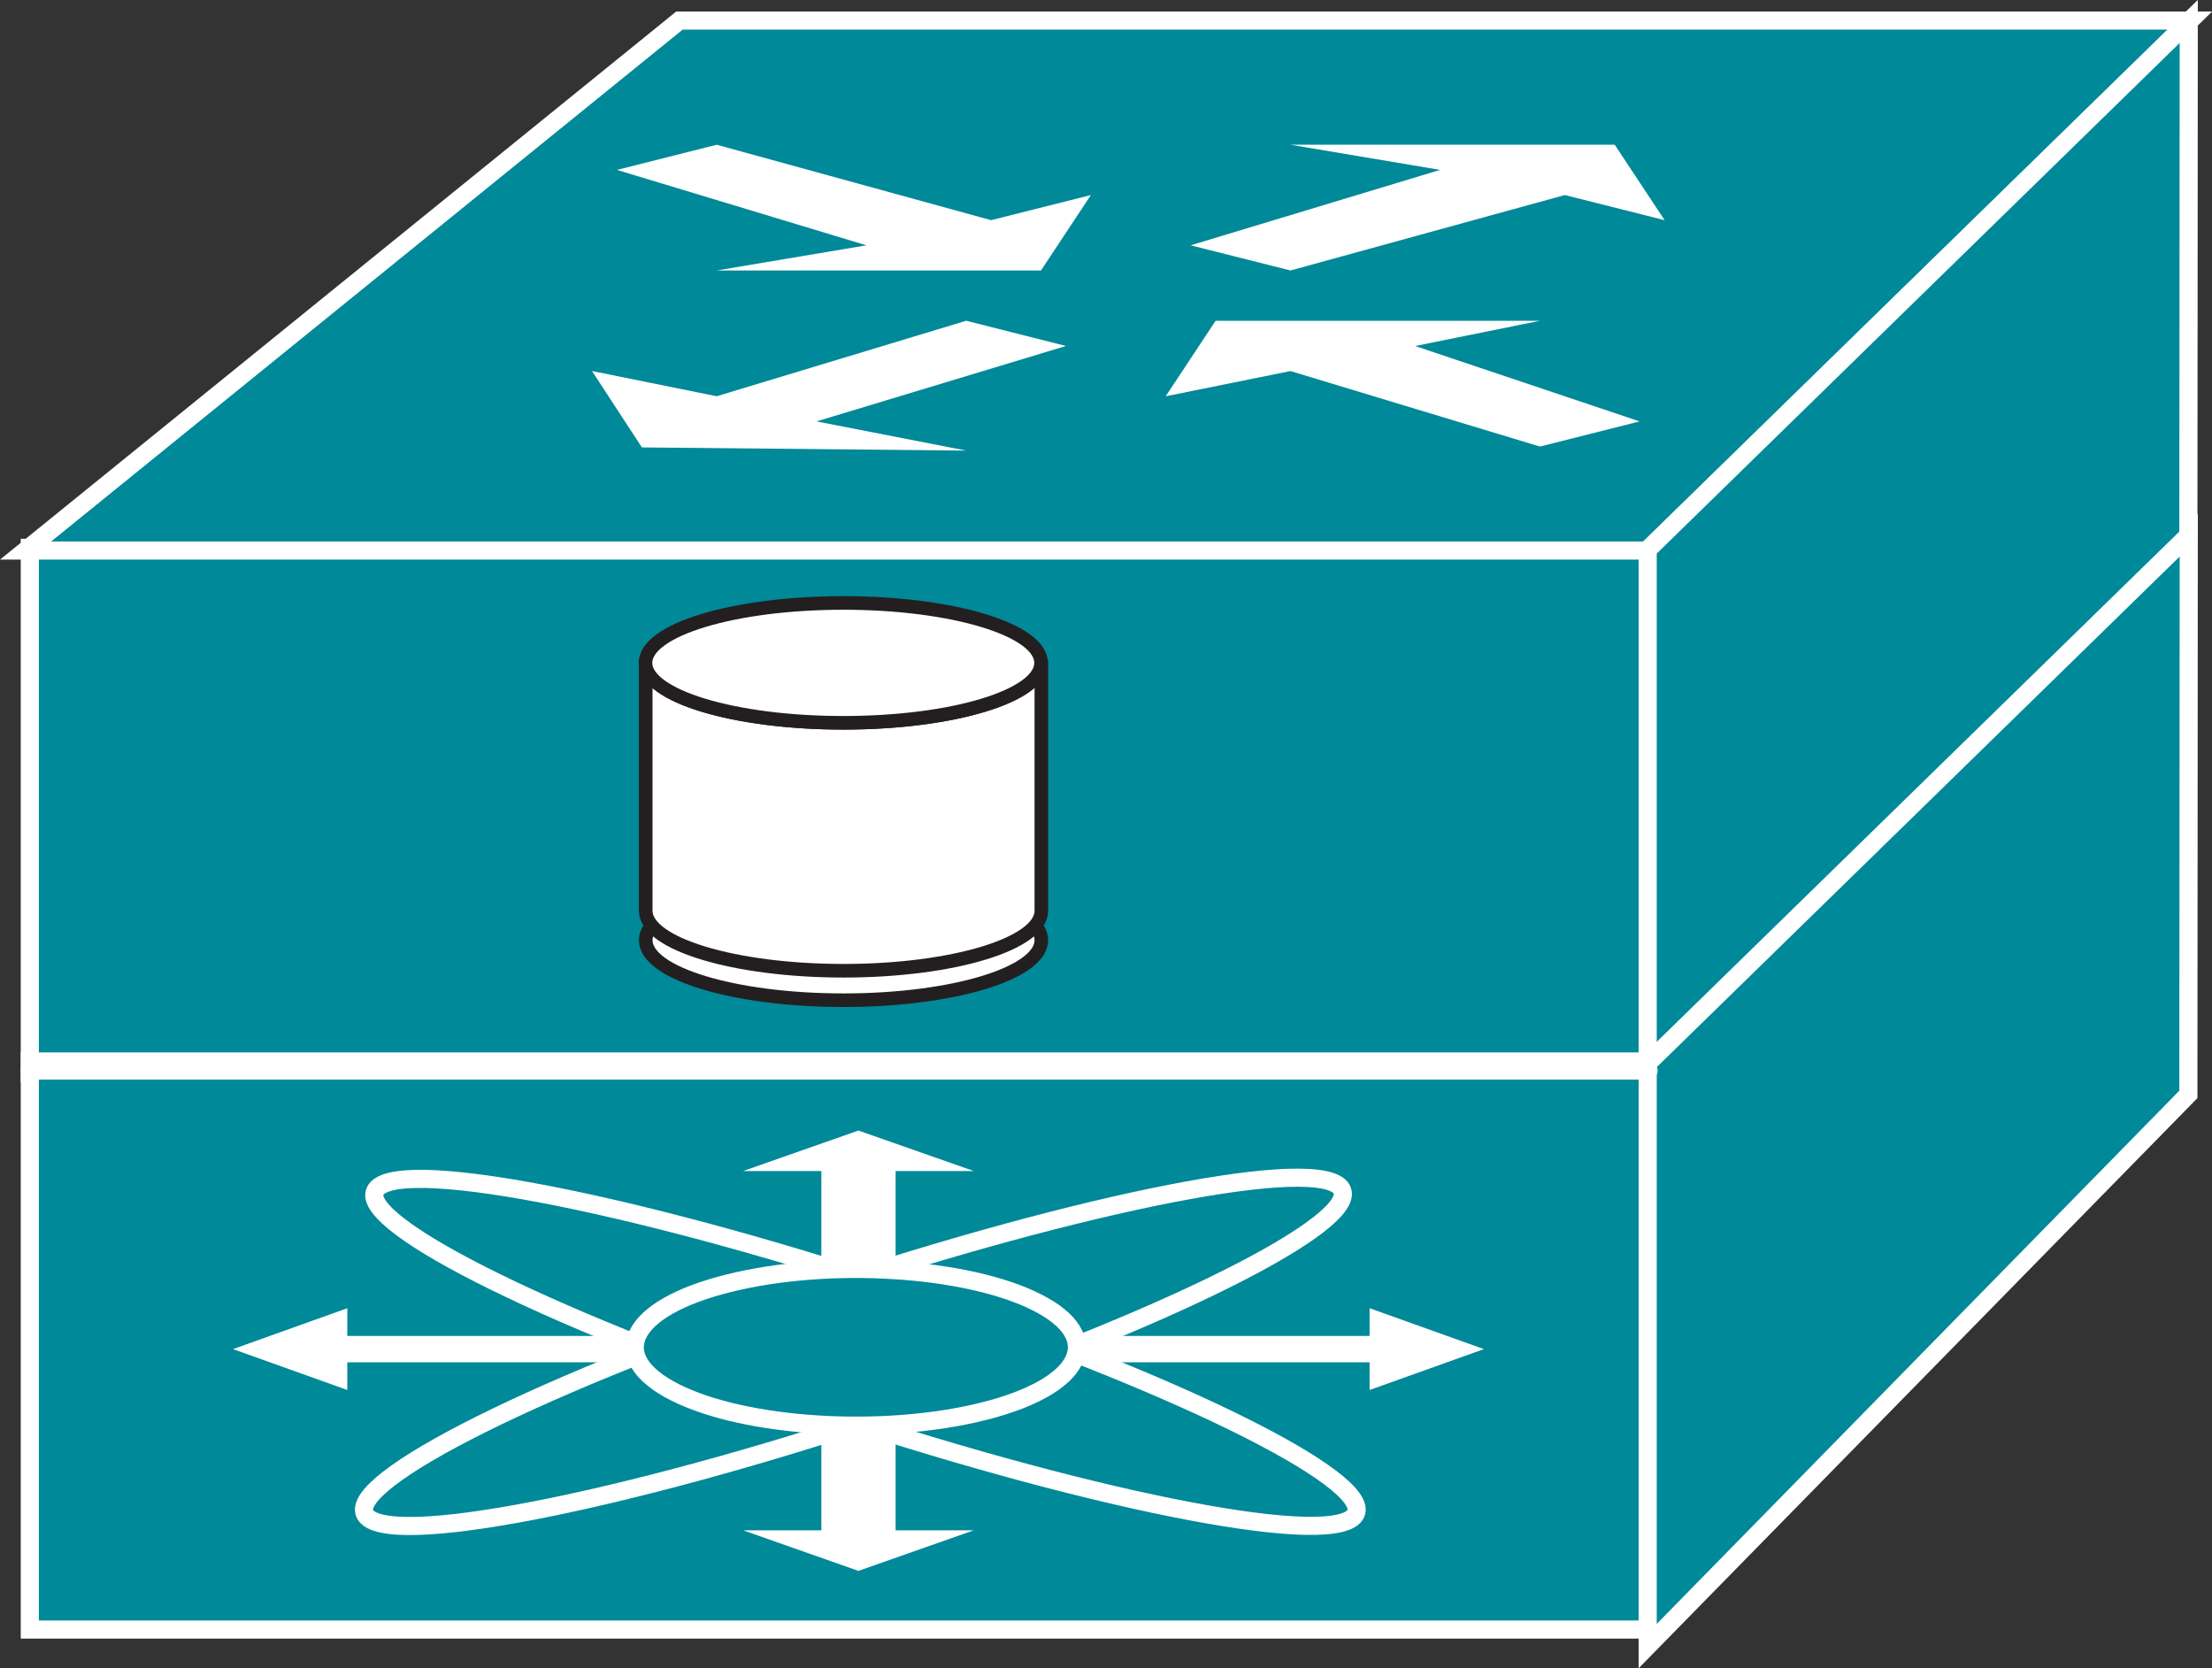 <?xml version="1.0" encoding="UTF-8" standalone="no"?>
<svg
   xmlns:dc="http://purl.org/dc/elements/1.1/"
   xmlns:cc="http://creativecommons.org/ns#"
   xmlns:rdf="http://www.w3.org/1999/02/22-rdf-syntax-ns#"
   xmlns:svg="http://www.w3.org/2000/svg"
   xmlns="http://www.w3.org/2000/svg"
   xmlns:sodipodi="http://sodipodi.sourceforge.net/DTD/sodipodi-0.dtd"
   xmlns:inkscape="http://www.inkscape.org/namespaces/inkscape"
   viewBox="0 0 65.08 49.08"
   height="49.08"
   width="65.08"
   xml:space="preserve"
   id="svg2"
   version="1.1"
   sodipodi:docname="iscsi_router.svg"
   inkscape:version="0.92.3 (2405546, 2018-03-11)"><rect x="0" y="0" width="65.08" height="49.08" fill="#333333" stroke="none"/><sodipodi:namedview
     pagecolor="#ffffff"
     bordercolor="#666666"
     borderopacity="1"
     objecttolerance="10"
     gridtolerance="10"
     guidetolerance="10"
     inkscape:pageopacity="0"
     inkscape:pageshadow="2"
     inkscape:window-width="1551"
     inkscape:window-height="836"
     id="namedview36"
     showgrid="false"
     inkscape:zoom="13.600423"
     inkscape:cx="32.955933"
     inkscape:cy="24.540001"
     inkscape:window-x="49"
     inkscape:window-y="27"
     inkscape:window-maximized="1"
     inkscape:current-layer="svg2" /><defs
     id="defs6" /><g
     id="g931"><path
       inkscape:connector-curvature="0"
       d="M 0.877,31.578 H 48.503 V 16.117 H 0.877 Z"
       style="fill:#008998;fill-opacity:1;fill-rule:nonzero;stroke:none;stroke-width:0.133"
       id="path14" /><path
       inkscape:connector-curvature="0"
       d="M 48.503,31.578 V 16.117 H 0.877 V 31.578 Z"
       style="fill:none;stroke:#ffffff;stroke-width:0.533;stroke-linecap:butt;stroke-linejoin:miter;stroke-miterlimit:4;stroke-dasharray:none;stroke-opacity:1"
       id="path16" /><path
       inkscape:connector-curvature="0"
       d="M 0.753,16.196 19.99,0.605 H 64.43 L 48.458,16.196 H 0.753"
       style="fill:#008998;fill-opacity:1;fill-rule:nonzero;stroke:none;stroke-width:0.133"
       id="path18" /><path
       inkscape:connector-curvature="0"
       d="M 0.753,16.196 19.99,0.605 H 64.43 L 48.458,16.196 Z"
       style="fill:none;stroke:#ffffff;stroke-width:0.533;stroke-linecap:butt;stroke-linejoin:miter;stroke-miterlimit:4;stroke-dasharray:none;stroke-opacity:1"
       id="path20" /><path
       inkscape:connector-curvature="0"
       d="M 48.477,32.066 64.385,15.834 64.396,0.631 48.477,16.172 V 32.066"
       style="fill:#008998;fill-opacity:1;fill-rule:nonzero;stroke:none;stroke-width:0.133"
       id="path22" /><path
       inkscape:connector-curvature="0"
       d="M 48.477,32.066 64.385,15.834 64.396,0.631 48.477,16.172 Z"
       style="fill:none;stroke:#ffffff;stroke-width:0.533;stroke-linecap:butt;stroke-linejoin:miter;stroke-miterlimit:4;stroke-dasharray:none;stroke-opacity:1"
       id="path24" /><path
       inkscape:connector-curvature="0"
       d="M 0.877,47.939 H 48.503 v -16.712 H 0.877 Z"
       style="fill:#008998;fill-opacity:1;fill-rule:nonzero;stroke:none;stroke-width:0.133"
       id="path26" /><path
       inkscape:connector-curvature="0"
       d="M 48.503,47.939 V 31.227 H 0.877 v 16.712 z"
       style="fill:none;stroke:#ffffff;stroke-width:0.533;stroke-linecap:butt;stroke-linejoin:miter;stroke-miterlimit:4;stroke-dasharray:none;stroke-opacity:1"
       id="path28" /><path
       inkscape:connector-curvature="0"
       d="M 48.477,48.426 64.385,32.196 64.396,15.74 48.477,31.282 v 17.144"
       style="fill:#008998;fill-opacity:1;fill-rule:nonzero;stroke:none;stroke-width:0.133"
       id="path30" /><path
       inkscape:connector-curvature="0"
       d="M 48.477,48.426 64.385,32.196 64.396,15.74 48.477,31.282 Z"
       style="fill:none;stroke:#ffffff;stroke-width:0.533;stroke-linecap:butt;stroke-linejoin:miter;stroke-miterlimit:4;stroke-dasharray:none;stroke-opacity:1"
       id="path32" /><path
       inkscape:connector-curvature="0"
       d="m 35.031,7.217 2.937,0.74 8.071,-2.219 2.936,0.739 -1.468,-2.219 h -9.539 l 4.402,0.74 -7.339,2.219"
       style="fill:#ffffff;fill-opacity:1;fill-rule:nonzero;stroke:none;stroke-width:0.133"
       id="path34" /><path
       inkscape:connector-curvature="0"
       d="m 18.153,4.998 2.933,-0.74 8.074,2.219 2.935,-0.739 -1.468,2.219 h -9.542 l 4.405,-0.74 -7.339,-2.219"
       style="fill:#ffffff;fill-opacity:1;fill-rule:nonzero;stroke:none;stroke-width:0.133"
       id="path36" /><path
       inkscape:connector-curvature="0"
       d="m 48.241,12.397 -2.935,0.74 -7.339,-2.221 -3.671,0.742 1.469,-2.221 h 9.541 l -3.671,0.742 6.606,2.219"
       style="fill:#ffffff;fill-opacity:1;fill-rule:nonzero;stroke:none;stroke-width:0.133"
       id="path38" /><path
       inkscape:connector-curvature="0"
       d="m 31.362,10.178 -2.935,-0.742 -7.341,2.221 -3.668,-0.742 1.467,2.247 9.542,0.094 -4.404,-0.859 7.339,-2.219"
       style="fill:#ffffff;fill-opacity:1;fill-rule:nonzero;stroke:none;stroke-width:0.133"
       id="path40" /><path
       inkscape:connector-curvature="0"
       d="m 24.819,29.425 c 3.213,0 5.819,-0.792 5.819,-1.766 0,-0.975 -2.606,-1.764 -5.819,-1.764 -3.215,0 -5.821,0.789 -5.821,1.764 0,0.974 2.606,1.766 5.821,1.766"
       style="fill:#ffffff;fill-opacity:1;fill-rule:nonzero;stroke:none;stroke-width:0.133"
       id="path42" /><path
       inkscape:connector-curvature="0"
       d="m 24.819,29.425 c 3.213,0 5.819,-0.792 5.819,-1.766 0,-0.975 -2.606,-1.764 -5.819,-1.764 -3.215,0 -5.821,0.789 -5.821,1.764 0,0.974 2.606,1.766 5.821,1.766 z"
       style="fill:none;stroke:#231f20;stroke-width:0.4;stroke-linecap:round;stroke-linejoin:round;stroke-miterlimit:4;stroke-dasharray:none;stroke-opacity:1"
       id="path44" /><path
       inkscape:connector-curvature="0"
       d="m 30.638,19.5 c 0,0.975 -2.606,1.764 -5.819,1.764 -3.215,0 -5.821,-0.789 -5.821,-1.764 v 7.294 c 0,0.974 2.606,1.764 5.821,1.764 3.213,0 5.819,-0.79 5.819,-1.764 v -7.294"
       style="fill:#ffffff;fill-opacity:1;fill-rule:nonzero;stroke:none;stroke-width:0.133"
       id="path46" /><path
       inkscape:connector-curvature="0"
       d="m 30.638,19.5 c 0,0.975 -2.606,1.764 -5.819,1.764 -3.215,0 -5.821,-0.789 -5.821,-1.764 v 7.294 c 0,0.974 2.606,1.764 5.821,1.764 3.213,0 5.819,-0.79 5.819,-1.764 z"
       style="fill:none;stroke:#231f20;stroke-width:0.4;stroke-linecap:round;stroke-linejoin:round;stroke-miterlimit:4;stroke-dasharray:none;stroke-opacity:1"
       id="path48" /><path
       inkscape:connector-curvature="0"
       d="m 24.811,21.264 c 3.214,0 5.819,-0.789 5.819,-1.764 0,-0.973 -2.605,-1.762 -5.819,-1.762 -3.215,0 -5.82,0.789 -5.82,1.762 0,0.975 2.605,1.764 5.82,1.764"
       style="fill:#ffffff;fill-opacity:1;fill-rule:nonzero;stroke:none;stroke-width:0.133"
       id="path50" /><path
       inkscape:connector-curvature="0"
       d="m 24.811,21.264 c 3.214,0 5.819,-0.789 5.819,-1.764 0,-0.973 -2.605,-1.762 -5.819,-1.762 -3.215,0 -5.82,0.789 -5.82,1.762 0,0.975 2.605,1.764 5.82,1.764 z"
       style="fill:none;stroke:#231f20;stroke-width:0.4;stroke-linecap:round;stroke-linejoin:round;stroke-miterlimit:4;stroke-dasharray:none;stroke-opacity:1"
       id="path52" /><path
       inkscape:connector-curvature="0"
       d="M 0.877,31.495 H 48.503"
       style="fill:none;stroke:#ffffff;stroke-width:0.533;stroke-linecap:round;stroke-linejoin:round;stroke-miterlimit:4;stroke-dasharray:none;stroke-opacity:1"
       id="path54" /><path
       inkscape:connector-curvature="0"
       d="m 19.128,39.301 h -8.91 v -0.815 l -3.362,1.203 3.362,1.203 V 40.077 H 19.128 v -0.776"
       style="fill:#ffffff;fill-opacity:1;fill-rule:nonzero;stroke:none;stroke-width:0.133"
       id="path56" /><path
       inkscape:connector-curvature="0"
       d="m 24.165,41.861 v 3.159 h -2.301 l 3.392,1.193 3.393,-1.193 h -2.299 v -3.159 h -2.184"
       style="fill:#ffffff;fill-opacity:1;fill-rule:nonzero;stroke:none;stroke-width:0.133"
       id="path58" /><path
       inkscape:connector-curvature="0"
       d="m 24.165,37.609 v -3.159 h -2.301 l 3.392,-1.191 3.393,1.191 h -2.299 v 3.159 h -2.184"
       style="fill:#ffffff;fill-opacity:1;fill-rule:nonzero;stroke:none;stroke-width:0.133"
       id="path60" /><path
       inkscape:connector-curvature="0"
       d="m 31.385,40.077 h 8.91 v 0.815 l 3.363,-1.203 -3.363,-1.203 v 0.815 h -8.91 v 0.776"
       style="fill:#ffffff;fill-opacity:1;fill-rule:nonzero;stroke:none;stroke-width:0.133"
       id="path62" /><path
       inkscape:connector-curvature="0"
       d="m 39.591,44.76 c -1.672,0.628 -9.357,-1.094 -17.157,-3.841 -7.804,-2.75 -12.771,-5.484 -11.098,-6.109 1.672,-0.628 9.357,1.094 17.159,3.841 7.802,2.75 12.768,5.484 11.096,6.109 z"
       style="fill:none;stroke:#ffffff;stroke-width:0.533;stroke-linecap:butt;stroke-linejoin:miter;stroke-miterlimit:4;stroke-dasharray:none;stroke-opacity:1"
       id="path64" /><path
       inkscape:connector-curvature="0"
       d="m 39.147,34.76 c 1.766,0.594 -3.09,3.318 -10.841,6.083 -7.754,2.766 -15.469,4.529 -17.235,3.935 -1.766,-0.594 3.087,-3.318 10.842,-6.083 7.751,-2.766 15.466,-4.526 17.234,-3.935 z"
       style="fill:none;stroke:#ffffff;stroke-width:0.533;stroke-linecap:butt;stroke-linejoin:miter;stroke-miterlimit:4;stroke-dasharray:none;stroke-opacity:1"
       id="path66" /><path
       inkscape:connector-curvature="0"
       d="m 28.91,41.525 c 2.944,-0.732 3.658,-2.169 1.598,-3.211 -2.061,-1.044 -6.115,-1.297 -9.059,-0.565 -2.942,0.729 -3.657,2.167 -1.595,3.208 2.059,1.044 6.114,1.297 9.056,0.568"
       style="fill:#008998;fill-opacity:1;fill-rule:nonzero;stroke:none;stroke-width:0.133"
       id="path68" /><path
       inkscape:connector-curvature="0"
       d="m 28.91,41.525 c 2.944,-0.732 3.658,-2.169 1.598,-3.211 -2.061,-1.044 -6.115,-1.297 -9.059,-0.565 -2.942,0.729 -3.657,2.167 -1.595,3.208 2.059,1.044 6.114,1.297 9.056,0.568 z"
       style="fill:none;stroke:#ffffff;stroke-width:0.533;stroke-linecap:butt;stroke-linejoin:miter;stroke-miterlimit:4;stroke-dasharray:none;stroke-opacity:1"
       id="path70" /></g></svg>